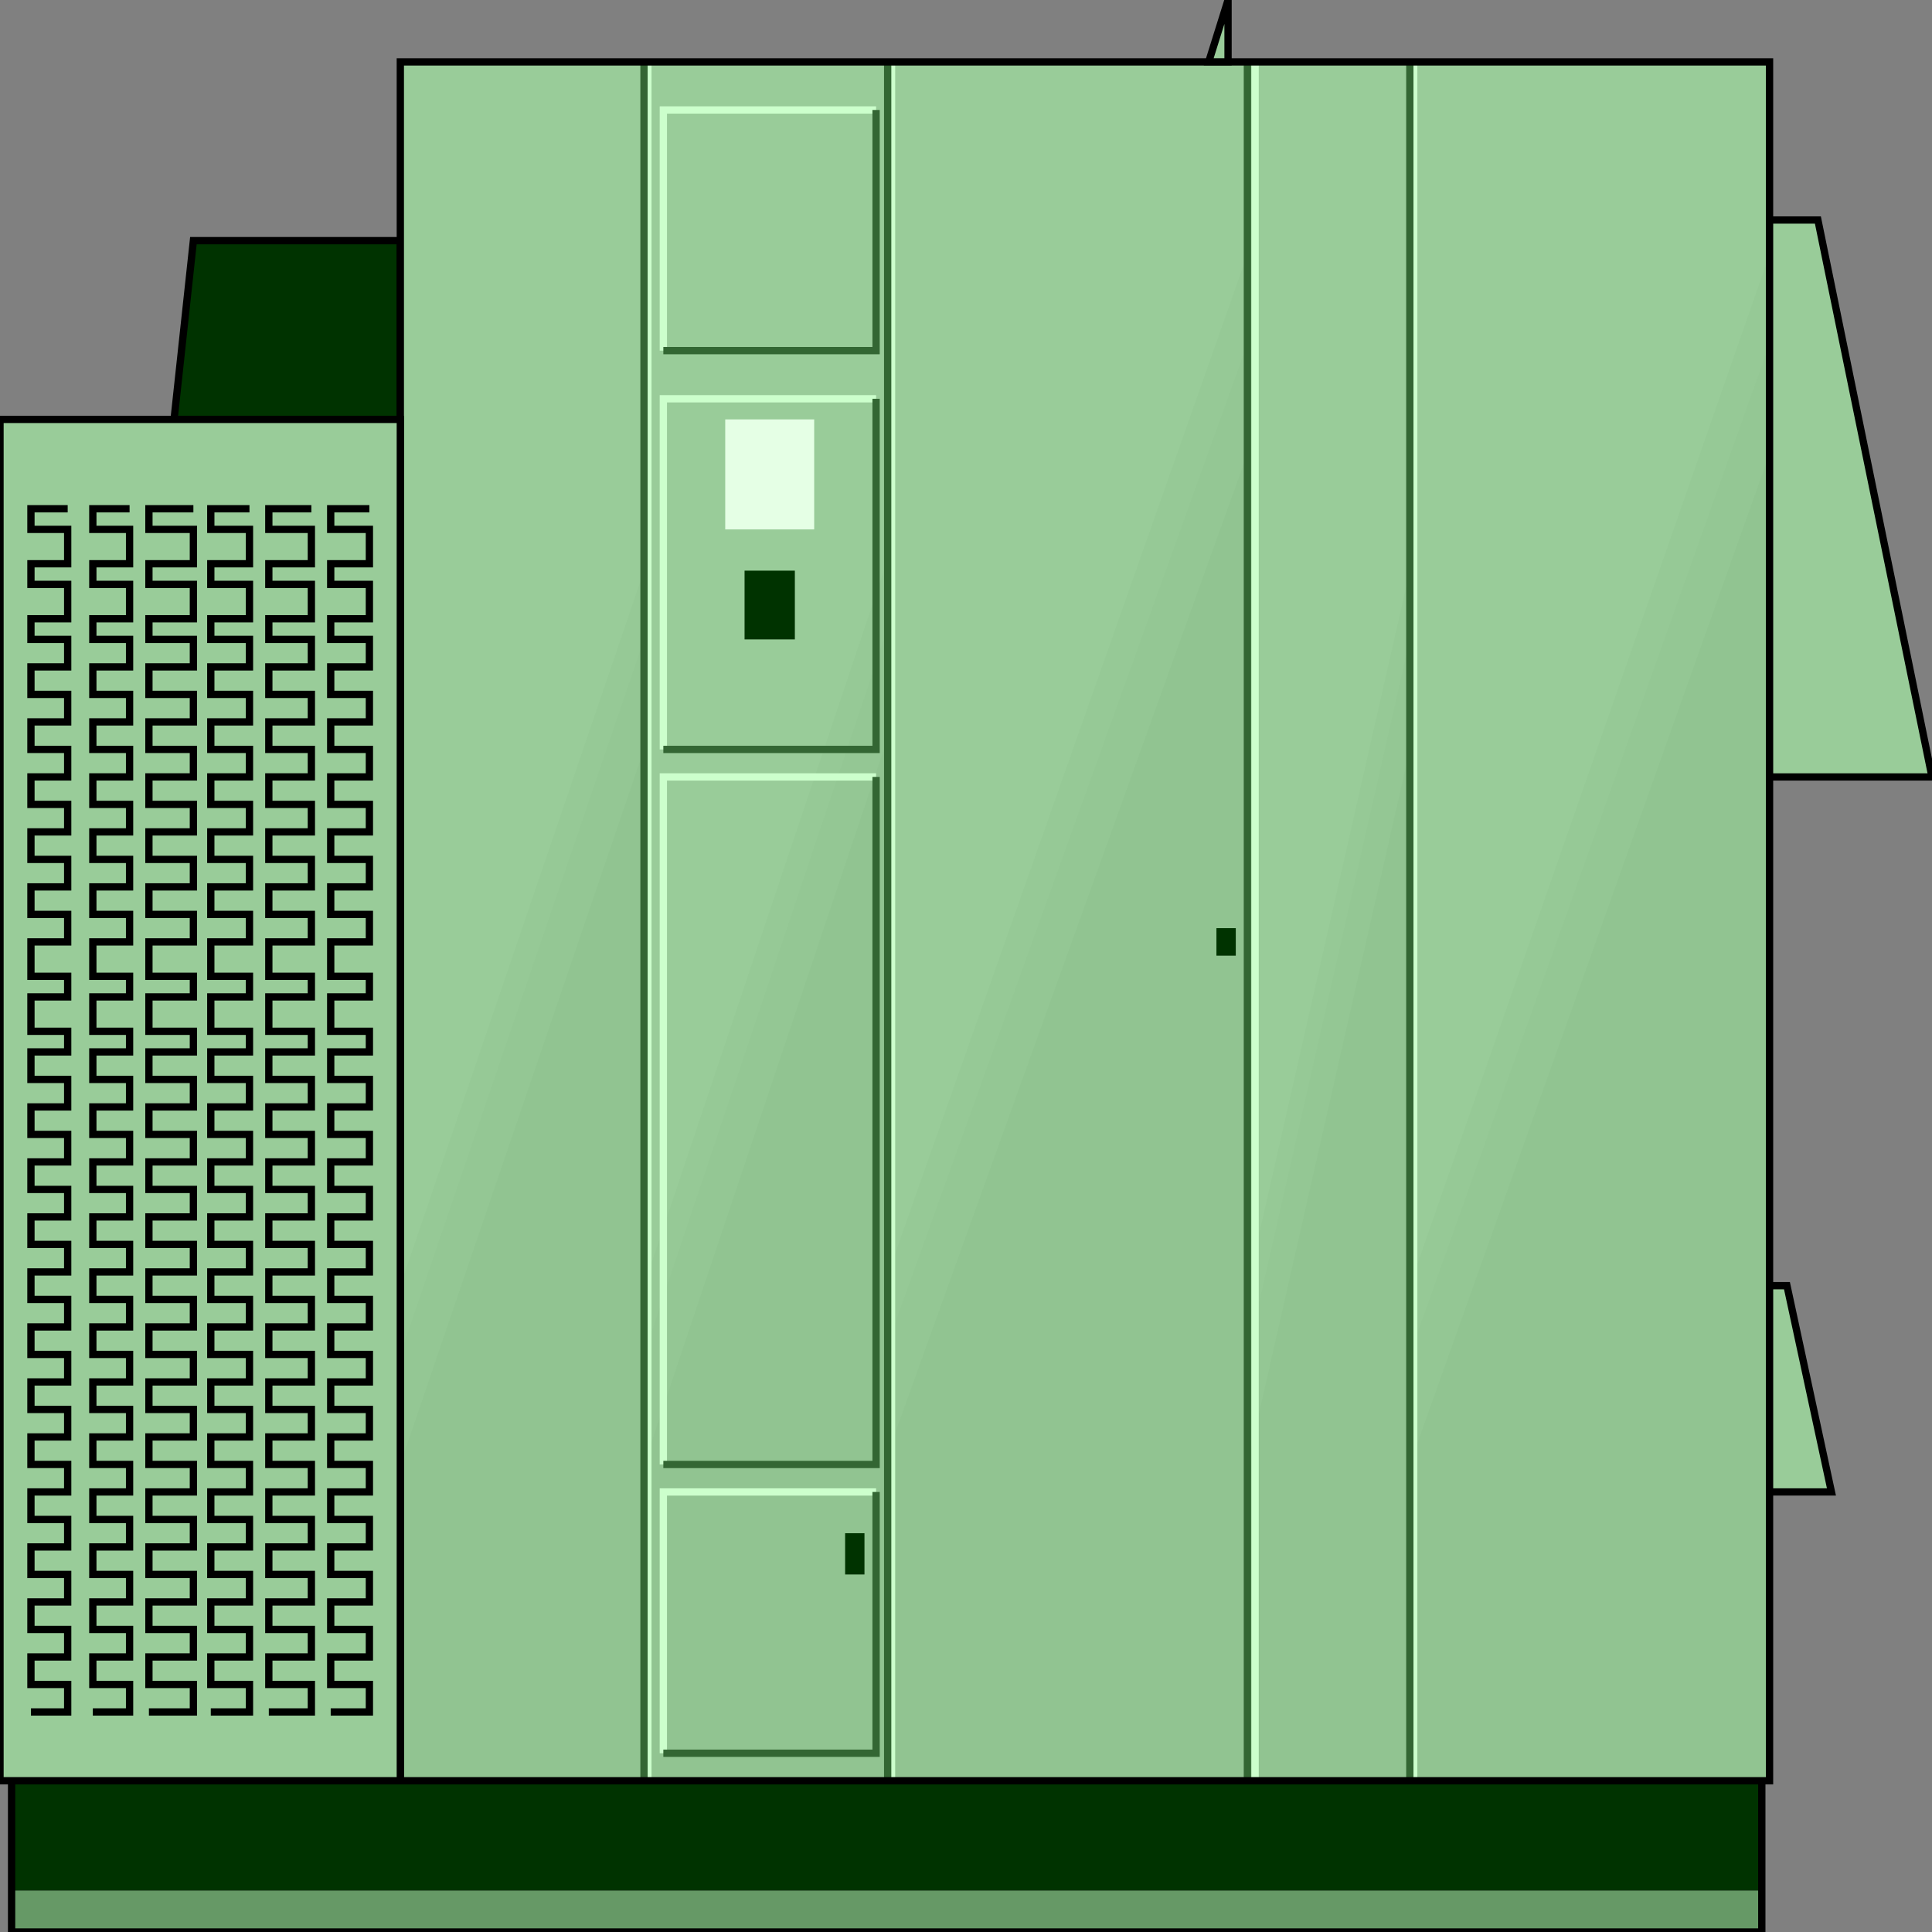 <svg width="150" height="150" viewBox="0 0 150 150" fill="none" xmlns="http://www.w3.org/2000/svg">
<rect x="0" y="0" width="150" height="150" fill="#808080" stroke="none"/>
<g clip-path="url(#clip0_2109_189198)">
<path d="M15.015 18.684L13.514 32.563H31.081V18.684H15.015Z" fill="#003300" stroke="black" stroke-width="0.566"/>
<path d="M0.9 138.258H136.786V146.799H0.9V138.258Z" fill="#003300"/>
<path d="M0.9 146.797H136.786V150H0.9V146.797Z" fill="#669966"/>
<path d="M0.9 138.258H136.786V150.002H0.9V138.258Z" stroke="black" stroke-width="0.566"/>
<path d="M31.081 4.805H137.387V138.257H31.081V4.805Z" fill="#99CC99"/>
<path d="M109.459 99.821L137.387 19.75V138.255H109.459V99.821Z" fill="#96C996"/>
<path d="M96.847 99.821L109.459 44.305V138.255H96.847V99.821Z" fill="#96C996"/>
<path d="M68.619 99.821L96.847 19.75V138.255H68.619V99.821Z" fill="#96C996"/>
<path d="M50 99.821L68.619 44.305V138.255H50V99.821Z" fill="#96C996"/>
<path d="M31.081 99.821L50 44.305V138.255H31.081V99.821Z" fill="#96C996"/>
<path d="M31.081 105.161L50 49.645V138.257H31.081V105.161Z" fill="#94C794"/>
<path d="M50 105.161L68.619 49.645V138.257H50V105.161Z" fill="#94C794"/>
<path d="M68.619 105.161L96.847 26.691V138.257H68.619V105.161Z" fill="#94C794"/>
<path d="M96.847 105.161L109.459 49.645V138.257H96.847V105.161Z" fill="#94C794"/>
<path d="M109.459 105.161L137.387 26.691V138.257H109.459V105.161Z" fill="#94C794"/>
<path d="M109.459 113.7L137.387 35.23V138.255H109.459V113.7Z" fill="#91C491"/>
<path d="M96.847 113.7L109.459 58.184V138.255H96.847V113.7Z" fill="#91C491"/>
<path d="M68.619 113.7L96.847 35.23V138.255H68.619V113.7Z" fill="#91C491"/>
<path d="M50 113.7L68.619 58.184V138.255H50V113.7Z" fill="#91C491"/>
<path d="M31.081 113.7L50 58.184V138.255H31.081V113.7Z" fill="#91C491"/>
<path d="M50.301 138.257V4.805" stroke="#CCFFCC" stroke-width="0.566"/>
<path d="M109.76 138.257V4.805" stroke="#CCFFCC" stroke-width="0.566"/>
<path d="M97.447 138.257V4.805" stroke="#CCFFCC" stroke-width="0.566"/>
<path d="M69.219 138.257V4.805" stroke="#CCFFCC" stroke-width="0.566"/>
<path d="M109.459 138.257V4.805" stroke="#336633" stroke-width="0.566"/>
<path d="M96.847 138.257V4.805" stroke="#336633" stroke-width="0.566"/>
<path d="M68.919 138.257V4.805" stroke="#336633" stroke-width="0.566"/>
<path d="M50 138.257V4.805" stroke="#336633" stroke-width="0.566"/>
<path d="M31.081 4.805H137.387V138.257H31.081V4.805Z" stroke="black" stroke-width="0.566"/>
<path d="M0 32.562H31.081V138.256H0V32.562Z" fill="#99CC99" stroke="black" stroke-width="0.566"/>
<path d="M5.255 39.5H2.402V41.101H5.255V43.77H2.402V45.372H5.255V48.041H2.402V49.642H5.255V51.778H2.402V53.913H5.255V56.048H2.402V58.183H5.255V60.319H2.402V62.454H5.255V64.589H2.402V66.724H5.255V68.859H2.402V70.995H5.255V73.13H2.402V75.799H5.255V77.4H2.402V80.069H5.255V81.671H2.402V83.806H5.255V85.941H2.402V88.076H5.255V90.212H2.402V92.347H5.255V94.482H2.402V96.617H5.255V98.753H2.402V100.888H5.255V103.023H2.402V105.158H5.255V107.294H2.402V109.429H5.255V111.564H2.402V113.699H5.255V115.835H2.402V117.97H5.255V120.105H2.402V122.24H5.255V124.375H2.402V126.511H5.255V128.646H2.402V130.781H5.255V132.916H2.402" stroke="black" stroke-width="0.566"/>
<path d="M10.06 39.5H7.207V41.101H10.06V43.77H7.207V45.372H10.06V48.041H7.207V49.642H10.06V51.778H7.207V53.913H10.06V56.048H7.207V58.183H10.06V60.319H7.207V62.454H10.06V64.589H7.207V66.724H10.06V68.859H7.207V70.995H10.06V73.13H7.207V75.799H10.06V77.4H7.207V80.069H10.06V81.671H7.207V83.806H10.06V85.941H7.207V88.076H10.06V90.212H7.207V92.347H10.06V94.482H7.207V96.617H10.06V98.753H7.207V100.888H10.06V103.023H7.207V105.158H10.06V107.294H7.207V109.429H10.06V111.564H7.207V113.699H10.06V115.835H7.207V117.97H10.06V120.105H7.207V122.24H10.06V124.375H7.207V126.511H10.06V128.646H7.207V130.781H10.06V132.916H7.207" stroke="black" stroke-width="0.566"/>
<path d="M15.015 39.5H11.562V41.101H15.015V43.77H11.562V45.372H15.015V48.041H11.562V49.642H15.015V51.778H11.562V53.913H15.015V56.048H11.562V58.183H15.015V60.319H11.562V62.454H15.015V64.589H11.562V66.724H15.015V68.859H11.562V70.995H15.015V73.13H11.562V75.799H15.015V77.4H11.562V80.069H15.015V81.671H11.562V83.806H15.015V85.941H11.562V88.076H15.015V90.212H11.562V92.347H15.015V94.482H11.562V96.617H15.015V98.753H11.562V100.888H15.015V103.023H11.562V105.158H15.015V107.294H11.562V109.429H15.015V111.564H11.562V113.699H15.015V115.835H11.562V117.97H15.015V120.105H11.562V122.24H15.015V124.375H11.562V126.511H15.015V128.646H11.562V130.781H15.015V132.916H11.562" stroke="black" stroke-width="0.566"/>
<path d="M19.369 39.5H16.366V41.101H19.369V43.77H16.366V45.372H19.369V48.041H16.366V49.642H19.369V51.778H16.366V53.913H19.369V56.048H16.366V58.183H19.369V60.319H16.366V62.454H19.369V64.589H16.366V66.724H19.369V68.859H16.366V70.995H19.369V73.13H16.366V75.799H19.369V77.4H16.366V80.069H19.369V81.671H16.366V83.806H19.369V85.941H16.366V88.076H19.369V90.212H16.366V92.347H19.369V94.482H16.366V96.617H19.369V98.753H16.366V100.888H19.369V103.023H16.366V105.158H19.369V107.294H16.366V109.429H19.369V111.564H16.366V113.699H19.369V115.835H16.366V117.97H19.369V120.105H16.366V122.24H19.369V124.375H16.366V126.511H19.369V128.646H16.366V130.781H19.369V132.916H16.366" stroke="black" stroke-width="0.566"/>
<path d="M24.174 39.5H20.871V41.101H24.174V43.77H20.871V45.372H24.174V48.041H20.871V49.642H24.174V51.778H20.871V53.913H24.174V56.048H20.871V58.183H24.174V60.319H20.871V62.454H24.174V64.589H20.871V66.724H24.174V68.859H20.871V70.995H24.174V73.13H20.871V75.799H24.174V77.4H20.871V80.069H24.174V81.671H20.871V83.806H24.174V85.941H20.871V88.076H24.174V90.212H20.871V92.347H24.174V94.482H20.871V96.617H24.174V98.753H20.871V100.888H24.174V103.023H20.871V105.158H24.174V107.294H20.871V109.429H24.174V111.564H20.871V113.699H24.174V115.835H20.871V117.97H24.174V120.105H20.871V122.24H24.174V124.375H20.871V126.511H24.174V128.646H20.871V130.781H24.174V132.916H20.871" stroke="black" stroke-width="0.566"/>
<path d="M28.679 39.5H25.676V41.101H28.679V43.77H25.676V45.372H28.679V48.041H25.676V49.642H28.679V51.778H25.676V53.913H28.679V56.048H25.676V58.183H28.679V60.319H25.676V62.454H28.679V64.589H25.676V66.724H28.679V68.859H25.676V70.995H28.679V73.13H25.676V75.799H28.679V77.4H25.676V80.069H28.679V81.671H25.676V83.806H28.679V85.941H25.676V88.076H28.679V90.212H25.676V92.347H28.679V94.482H25.676V96.617H28.679V98.753H25.676V100.888H28.679V103.023H25.676V105.158H28.679V107.294H25.676V109.429H28.679V111.564H25.676V113.699H28.679V115.835H25.676V117.97H28.679V120.105H25.676V122.24H28.679V124.375H25.676V126.511H28.679V128.646H25.676V130.781H28.679V132.916H25.676" stroke="black" stroke-width="0.566"/>
<path d="M150 60.321L141.141 17.082H137.388V60.321H150Z" fill="#99CC99" stroke="black" stroke-width="0.566"/>
<path d="M142.193 115.835L138.739 99.82H137.388V115.835H142.193Z" fill="#99CC99" stroke="black" stroke-width="0.566"/>
<path d="M95.345 4.804V0L93.844 4.804H95.345Z" fill="#99CC99" stroke="black" stroke-width="0.566"/>
<path d="M51.502 27.222V8.539H68.019" stroke="#CCFFCC" stroke-width="0.566"/>
<path d="M51.502 58.185V30.961H68.019" stroke="#CCFFCC" stroke-width="0.566"/>
<path d="M51.502 113.701V60.32H68.019" stroke="#CCFFCC" stroke-width="0.566"/>
<path d="M51.502 136.121V115.836H68.019" stroke="#CCFFCC" stroke-width="0.566"/>
<path d="M51.502 136.121H68.019V115.836" stroke="#336633" stroke-width="0.566"/>
<path d="M51.502 113.701H68.019V60.32" stroke="#336633" stroke-width="0.566"/>
<path d="M51.502 58.185H68.019V30.961" stroke="#336633" stroke-width="0.566"/>
<path d="M51.502 27.222H68.019V8.539" stroke="#336633" stroke-width="0.566"/>
<path d="M56.307 32.562V41.103H63.214V32.562H56.307Z" fill="#E5FFE5"/>
<path d="M57.808 44.305V49.643H61.712V44.305H57.808Z" fill="#003300"/>
<path d="M65.615 119.039V122.242H67.117V119.039H65.615Z" fill="#003300"/>
<path d="M94.444 72.062V74.198H95.946V72.062H94.444Z" fill="#003300"/>
</g>
<defs>
<clipPath id="clip0_2109_189198">
<rect width="150" height="150" fill="white"/>
</clipPath>
</defs>
</svg>
